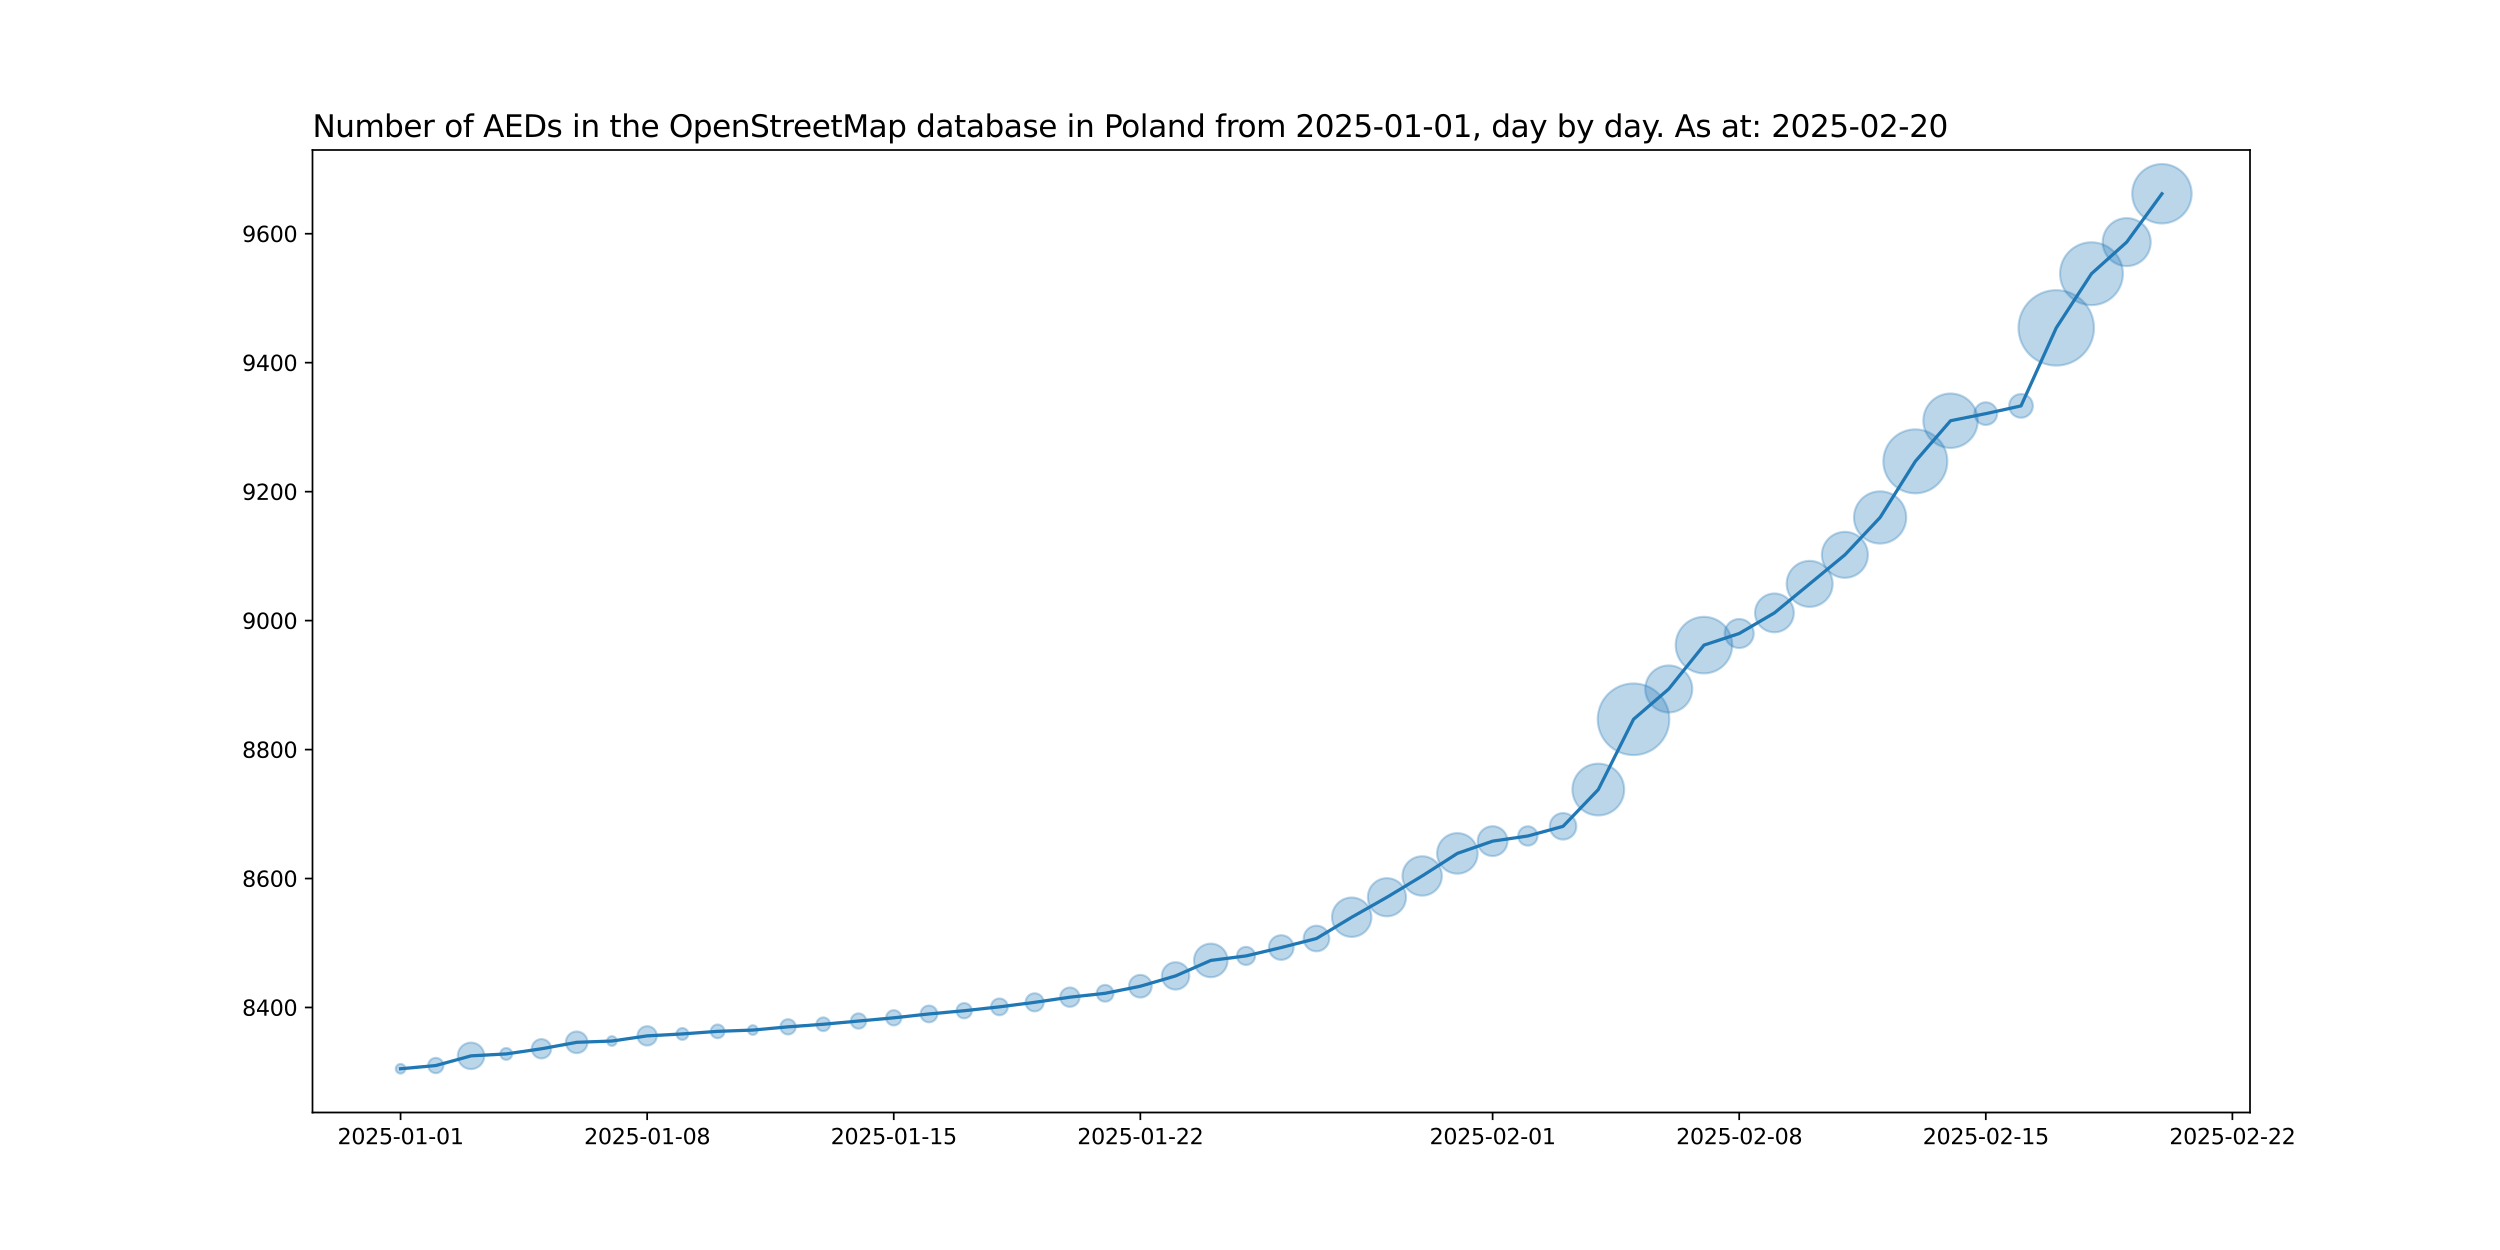 <?xml version="1.0" encoding="utf-8" standalone="no"?>
<!DOCTYPE svg PUBLIC "-//W3C//DTD SVG 1.1//EN"
  "http://www.w3.org/Graphics/SVG/1.1/DTD/svg11.dtd">
<svg xmlns:xlink="http://www.w3.org/1999/xlink" width="1152pt" height="576pt" viewBox="0 0 1152 576" xmlns="http://www.w3.org/2000/svg" version="1.1">
 <defs>
  <style type="text/css">*{stroke-linejoin: round; stroke-linecap: butt}</style>
 </defs>
 <g id="figure_1">
  <g id="patch_1">
   <path d="M 0 576 
L 1152 576 
L 1152 0 
L 0 0 
z
" style="fill: #ffffff"/>
  </g>
  <g id="axes_1">
   <g id="patch_2">
    <path d="M 144 512.64 
L 1036.8 512.64 
L 1036.8 69.12 
L 144 69.12 
z
" style="fill: #ffffff"/>
   </g>
   <g id="PathCollection_1">
    <path d="M 184.582 494.716 
C 185.175 494.716 185.744 494.48 186.163 494.061 
C 186.582 493.642 186.818 493.073 186.818 492.48 
C 186.818 491.887 186.582 491.318 186.163 490.899 
C 185.744 490.48 185.175 490.244 184.582 490.244 
C 183.989 490.244 183.42 490.48 183.001 490.899 
C 182.581 491.318 182.346 491.887 182.346 492.48 
C 182.346 493.073 182.581 493.642 183.001 494.061 
C 183.42 494.48 183.989 494.716 184.582 494.716 
z
" clip-path="url(#pac8d346c42)" style="fill: #1f77b4; fill-opacity: 0.3; stroke: #1f77b4; stroke-opacity: 0.3"/>
    <path d="M 200.815 494.53 
C 201.752 494.53 202.652 494.157 203.315 493.494 
C 203.978 492.831 204.35 491.932 204.35 490.994 
C 204.35 490.057 203.978 489.157 203.315 488.494 
C 202.652 487.831 201.752 487.459 200.815 487.459 
C 199.877 487.459 198.978 487.831 198.315 488.494 
C 197.652 489.157 197.279 490.057 197.279 490.994 
C 197.279 491.932 197.652 492.831 198.315 493.494 
C 198.978 494.157 199.877 494.53 200.815 494.53 
z
" clip-path="url(#pac8d346c42)" style="fill: #1f77b4; fill-opacity: 0.3; stroke: #1f77b4; stroke-opacity: 0.3"/>
    <path d="M 217.047 492.661 
C 218.671 492.661 220.229 492.016 221.377 490.868 
C 222.526 489.719 223.171 488.162 223.171 486.537 
C 223.171 484.913 222.526 483.356 221.377 482.207 
C 220.229 481.059 218.671 480.414 217.047 480.414 
C 215.423 480.414 213.866 481.059 212.717 482.207 
C 211.569 483.356 210.924 484.913 210.924 486.537 
C 210.924 488.162 211.569 489.719 212.717 490.868 
C 213.866 492.016 215.423 492.661 217.047 492.661 
z
" clip-path="url(#pac8d346c42)" style="fill: #1f77b4; fill-opacity: 0.3; stroke: #1f77b4; stroke-opacity: 0.3"/>
    <path d="M 233.28 488.385 
C 234.006 488.385 234.703 488.096 235.216 487.583 
C 235.73 487.069 236.019 486.372 236.019 485.646 
C 236.019 484.92 235.73 484.223 235.216 483.71 
C 234.703 483.196 234.006 482.907 233.28 482.907 
C 232.554 482.907 231.857 483.196 231.344 483.71 
C 230.83 484.223 230.541 484.92 230.541 485.646 
C 230.541 486.372 230.83 487.069 231.344 487.583 
C 231.857 488.096 232.554 488.385 233.28 488.385 
z
" clip-path="url(#pac8d346c42)" style="fill: #1f77b4; fill-opacity: 0.3; stroke: #1f77b4; stroke-opacity: 0.3"/>
    <path d="M 249.513 487.741 
C 250.699 487.741 251.836 487.27 252.675 486.431 
C 253.514 485.593 253.985 484.455 253.985 483.269 
C 253.985 482.083 253.514 480.945 252.675 480.107 
C 251.836 479.268 250.699 478.797 249.513 478.797 
C 248.327 478.797 247.189 479.268 246.35 480.107 
C 245.512 480.945 245.041 482.083 245.041 483.269 
C 245.041 484.455 245.512 485.593 246.35 486.431 
C 247.189 487.27 248.327 487.741 249.513 487.741 
z
" clip-path="url(#pac8d346c42)" style="fill: #1f77b4; fill-opacity: 0.3; stroke: #1f77b4; stroke-opacity: 0.3"/>
    <path d="M 265.745 485.298 
C 267.071 485.298 268.343 484.771 269.281 483.833 
C 270.219 482.896 270.745 481.624 270.745 480.298 
C 270.745 478.972 270.219 477.7 269.281 476.762 
C 268.343 475.825 267.071 475.298 265.745 475.298 
C 264.419 475.298 263.148 475.825 262.21 476.762 
C 261.272 477.7 260.745 478.972 260.745 480.298 
C 260.745 481.624 261.272 482.896 262.21 483.833 
C 263.148 484.771 264.419 485.298 265.745 485.298 
z
" clip-path="url(#pac8d346c42)" style="fill: #1f77b4; fill-opacity: 0.3; stroke: #1f77b4; stroke-opacity: 0.3"/>
    <path d="M 281.978 481.94 
C 282.571 481.94 283.14 481.704 283.559 481.285 
C 283.979 480.865 284.214 480.297 284.214 479.704 
C 284.214 479.111 283.979 478.542 283.559 478.122 
C 283.14 477.703 282.571 477.468 281.978 477.468 
C 281.385 477.468 280.816 477.703 280.397 478.122 
C 279.978 478.542 279.742 479.111 279.742 479.704 
C 279.742 480.297 279.978 480.865 280.397 481.285 
C 280.816 481.704 281.385 481.94 281.978 481.94 
z
" clip-path="url(#pac8d346c42)" style="fill: #1f77b4; fill-opacity: 0.3; stroke: #1f77b4; stroke-opacity: 0.3"/>
    <path d="M 298.211 481.799 
C 299.397 481.799 300.535 481.327 301.373 480.489 
C 302.212 479.65 302.683 478.513 302.683 477.327 
C 302.683 476.141 302.212 475.003 301.373 474.164 
C 300.535 473.326 299.397 472.854 298.211 472.854 
C 297.025 472.854 295.887 473.326 295.049 474.164 
C 294.21 475.003 293.739 476.141 293.739 477.327 
C 293.739 478.513 294.21 479.65 295.049 480.489 
C 295.887 481.327 297.025 481.799 298.211 481.799 
z
" clip-path="url(#pac8d346c42)" style="fill: #1f77b4; fill-opacity: 0.3; stroke: #1f77b4; stroke-opacity: 0.3"/>
    <path d="M 314.444 479.174 
C 315.17 479.174 315.867 478.885 316.38 478.372 
C 316.894 477.858 317.182 477.161 317.182 476.435 
C 317.182 475.709 316.894 475.012 316.38 474.499 
C 315.867 473.985 315.17 473.697 314.444 473.697 
C 313.717 473.697 313.021 473.985 312.507 474.499 
C 311.994 475.012 311.705 475.709 311.705 476.435 
C 311.705 477.161 311.994 477.858 312.507 478.372 
C 313.021 478.885 313.717 479.174 314.444 479.174 
z
" clip-path="url(#pac8d346c42)" style="fill: #1f77b4; fill-opacity: 0.3; stroke: #1f77b4; stroke-opacity: 0.3"/>
    <path d="M 330.676 478.409 
C 331.515 478.409 332.319 478.076 332.912 477.483 
C 333.505 476.89 333.839 476.085 333.839 475.247 
C 333.839 474.408 333.505 473.604 332.912 473.011 
C 332.319 472.418 331.515 472.084 330.676 472.084 
C 329.838 472.084 329.033 472.418 328.44 473.011 
C 327.847 473.604 327.514 474.408 327.514 475.247 
C 327.514 476.085 327.847 476.89 328.44 477.483 
C 329.033 478.076 329.838 478.409 330.676 478.409 
z
" clip-path="url(#pac8d346c42)" style="fill: #1f77b4; fill-opacity: 0.3; stroke: #1f77b4; stroke-opacity: 0.3"/>
    <path d="M 346.909 476.889 
C 347.502 476.889 348.071 476.653 348.49 476.234 
C 348.91 475.814 349.145 475.245 349.145 474.652 
C 349.145 474.059 348.91 473.491 348.49 473.071 
C 348.071 472.652 347.502 472.416 346.909 472.416 
C 346.316 472.416 345.747 472.652 345.328 473.071 
C 344.909 473.491 344.673 474.059 344.673 474.652 
C 344.673 475.245 344.909 475.814 345.328 476.234 
C 345.747 476.653 346.316 476.889 346.909 476.889 
z
" clip-path="url(#pac8d346c42)" style="fill: #1f77b4; fill-opacity: 0.3; stroke: #1f77b4; stroke-opacity: 0.3"/>
    <path d="M 363.142 476.702 
C 364.079 476.702 364.979 476.33 365.642 475.667 
C 366.305 475.004 366.677 474.104 366.677 473.167 
C 366.677 472.229 366.305 471.33 365.642 470.667 
C 364.979 470.004 364.079 469.631 363.142 469.631 
C 362.204 469.631 361.305 470.004 360.642 470.667 
C 359.979 471.33 359.606 472.229 359.606 473.167 
C 359.606 474.104 359.979 475.004 360.642 475.667 
C 361.305 476.33 362.204 476.702 363.142 476.702 
z
" clip-path="url(#pac8d346c42)" style="fill: #1f77b4; fill-opacity: 0.3; stroke: #1f77b4; stroke-opacity: 0.3"/>
    <path d="M 379.375 475.141 
C 380.213 475.141 381.018 474.807 381.611 474.214 
C 382.204 473.621 382.537 472.817 382.537 471.978 
C 382.537 471.14 382.204 470.335 381.611 469.742 
C 381.018 469.149 380.213 468.816 379.375 468.816 
C 378.536 468.816 377.731 469.149 377.138 469.742 
C 376.545 470.335 376.212 471.14 376.212 471.978 
C 376.212 472.817 376.545 473.621 377.138 474.214 
C 377.731 474.807 378.536 475.141 379.375 475.141 
z
" clip-path="url(#pac8d346c42)" style="fill: #1f77b4; fill-opacity: 0.3; stroke: #1f77b4; stroke-opacity: 0.3"/>
    <path d="M 395.607 474.028 
C 396.545 474.028 397.444 473.656 398.107 472.993 
C 398.77 472.33 399.143 471.43 399.143 470.493 
C 399.143 469.555 398.77 468.656 398.107 467.993 
C 397.444 467.33 396.545 466.957 395.607 466.957 
C 394.67 466.957 393.77 467.33 393.107 467.993 
C 392.444 468.656 392.072 469.555 392.072 470.493 
C 392.072 471.43 392.444 472.33 393.107 472.993 
C 393.77 473.656 394.67 474.028 395.607 474.028 
z
" clip-path="url(#pac8d346c42)" style="fill: #1f77b4; fill-opacity: 0.3; stroke: #1f77b4; stroke-opacity: 0.3"/>
    <path d="M 411.84 472.543 
C 412.778 472.543 413.677 472.17 414.34 471.507 
C 415.003 470.844 415.376 469.945 415.376 469.007 
C 415.376 468.069 415.003 467.17 414.34 466.507 
C 413.677 465.844 412.778 465.472 411.84 465.472 
C 410.902 465.472 410.003 465.844 409.34 466.507 
C 408.677 467.17 408.304 468.069 408.304 469.007 
C 408.304 469.945 408.677 470.844 409.34 471.507 
C 410.003 472.17 410.902 472.543 411.84 472.543 
z
" clip-path="url(#pac8d346c42)" style="fill: #1f77b4; fill-opacity: 0.3; stroke: #1f77b4; stroke-opacity: 0.3"/>
    <path d="M 428.073 471.097 
C 429.1 471.097 430.085 470.689 430.811 469.963 
C 431.538 469.237 431.946 468.251 431.946 467.224 
C 431.946 466.197 431.538 465.212 430.811 464.486 
C 430.085 463.759 429.1 463.351 428.073 463.351 
C 427.046 463.351 426.06 463.759 425.334 464.486 
C 424.608 465.212 424.2 466.197 424.2 467.224 
C 424.2 468.251 424.608 469.237 425.334 469.963 
C 426.06 470.689 427.046 471.097 428.073 471.097 
z
" clip-path="url(#pac8d346c42)" style="fill: #1f77b4; fill-opacity: 0.3; stroke: #1f77b4; stroke-opacity: 0.3"/>
    <path d="M 444.305 469.274 
C 445.243 469.274 446.142 468.902 446.805 468.239 
C 447.468 467.576 447.841 466.676 447.841 465.739 
C 447.841 464.801 447.468 463.902 446.805 463.239 
C 446.142 462.576 445.243 462.203 444.305 462.203 
C 443.368 462.203 442.468 462.576 441.805 463.239 
C 441.142 463.902 440.77 464.801 440.77 465.739 
C 440.77 466.676 441.142 467.576 441.805 468.239 
C 442.468 468.902 443.368 469.274 444.305 469.274 
z
" clip-path="url(#pac8d346c42)" style="fill: #1f77b4; fill-opacity: 0.3; stroke: #1f77b4; stroke-opacity: 0.3"/>
    <path d="M 460.538 467.829 
C 461.565 467.829 462.551 467.421 463.277 466.695 
C 464.003 465.968 464.411 464.983 464.411 463.956 
C 464.411 462.929 464.003 461.944 463.277 461.217 
C 462.551 460.491 461.565 460.083 460.538 460.083 
C 459.511 460.083 458.526 460.491 457.8 461.217 
C 457.073 461.944 456.665 462.929 456.665 463.956 
C 456.665 464.983 457.073 465.968 457.8 466.695 
C 458.526 467.421 459.511 467.829 460.538 467.829 
z
" clip-path="url(#pac8d346c42)" style="fill: #1f77b4; fill-opacity: 0.3; stroke: #1f77b4; stroke-opacity: 0.3"/>
    <path d="M 476.771 466.059 
C 477.88 466.059 478.944 465.619 479.729 464.834 
C 480.513 464.05 480.954 462.985 480.954 461.876 
C 480.954 460.767 480.513 459.702 479.729 458.918 
C 478.944 458.133 477.88 457.693 476.771 457.693 
C 475.661 457.693 474.597 458.133 473.813 458.918 
C 473.028 459.702 472.588 460.767 472.588 461.876 
C 472.588 462.985 473.028 464.05 473.813 464.834 
C 474.597 465.619 475.661 466.059 476.771 466.059 
z
" clip-path="url(#pac8d346c42)" style="fill: #1f77b4; fill-opacity: 0.3; stroke: #1f77b4; stroke-opacity: 0.3"/>
    <path d="M 493.004 463.971 
C 494.19 463.971 495.327 463.5 496.166 462.661 
C 497.005 461.823 497.476 460.685 497.476 459.499 
C 497.476 458.313 497.005 457.175 496.166 456.337 
C 495.327 455.498 494.19 455.027 493.004 455.027 
C 491.818 455.027 490.68 455.498 489.841 456.337 
C 489.003 457.175 488.531 458.313 488.531 459.499 
C 488.531 460.685 489.003 461.823 489.841 462.661 
C 490.68 463.5 491.818 463.971 493.004 463.971 
z
" clip-path="url(#pac8d346c42)" style="fill: #1f77b4; fill-opacity: 0.3; stroke: #1f77b4; stroke-opacity: 0.3"/>
    <path d="M 509.236 461.589 
C 510.263 461.589 511.249 461.181 511.975 460.455 
C 512.701 459.729 513.109 458.743 513.109 457.716 
C 513.109 456.689 512.701 455.704 511.975 454.978 
C 511.249 454.251 510.263 453.843 509.236 453.843 
C 508.209 453.843 507.224 454.251 506.498 454.978 
C 505.771 455.704 505.363 456.689 505.363 457.716 
C 505.363 458.743 505.771 459.729 506.498 460.455 
C 507.224 461.181 508.209 461.589 509.236 461.589 
z
" clip-path="url(#pac8d346c42)" style="fill: #1f77b4; fill-opacity: 0.3; stroke: #1f77b4; stroke-opacity: 0.3"/>
    <path d="M 525.469 459.692 
C 526.86 459.692 528.194 459.139 529.177 458.156 
C 530.161 457.173 530.713 455.839 530.713 454.448 
C 530.713 453.057 530.161 451.723 529.177 450.74 
C 528.194 449.756 526.86 449.204 525.469 449.204 
C 524.078 449.204 522.744 449.756 521.761 450.74 
C 520.778 451.723 520.225 453.057 520.225 454.448 
C 520.225 455.839 520.778 457.173 521.761 458.156 
C 522.744 459.139 524.078 459.692 525.469 459.692 
z
" clip-path="url(#pac8d346c42)" style="fill: #1f77b4; fill-opacity: 0.3; stroke: #1f77b4; stroke-opacity: 0.3"/>
    <path d="M 541.702 456.018 
C 543.379 456.018 544.988 455.352 546.174 454.166 
C 547.36 452.98 548.026 451.371 548.026 449.694 
C 548.026 448.017 547.36 446.408 546.174 445.222 
C 544.988 444.036 543.379 443.369 541.702 443.369 
C 540.025 443.369 538.416 444.036 537.23 445.222 
C 536.044 446.408 535.377 448.017 535.377 449.694 
C 535.377 451.371 536.044 452.98 537.23 454.166 
C 538.416 455.352 540.025 456.018 541.702 456.018 
z
" clip-path="url(#pac8d346c42)" style="fill: #1f77b4; fill-opacity: 0.3; stroke: #1f77b4; stroke-opacity: 0.3"/>
    <path d="M 557.935 450.309 
C 559.989 450.309 561.959 449.493 563.412 448.04 
C 564.864 446.587 565.681 444.617 565.681 442.563 
C 565.681 440.509 564.864 438.538 563.412 437.086 
C 561.959 435.633 559.989 434.817 557.935 434.817 
C 555.88 434.817 553.91 435.633 552.457 437.086 
C 551.005 438.538 550.189 440.509 550.189 442.563 
C 550.189 444.617 551.005 446.587 552.457 448.04 
C 553.91 449.493 555.88 450.309 557.935 450.309 
z
" clip-path="url(#pac8d346c42)" style="fill: #1f77b4; fill-opacity: 0.3; stroke: #1f77b4; stroke-opacity: 0.3"/>
    <path d="M 574.167 444.666 
C 575.277 444.666 576.341 444.225 577.125 443.441 
C 577.91 442.657 578.351 441.592 578.351 440.483 
C 578.351 439.374 577.91 438.309 577.125 437.525 
C 576.341 436.74 575.277 436.3 574.167 436.3 
C 573.058 436.3 571.994 436.74 571.209 437.525 
C 570.425 438.309 569.984 439.374 569.984 440.483 
C 569.984 441.592 570.425 442.657 571.209 443.441 
C 571.994 444.225 573.058 444.666 574.167 444.666 
z
" clip-path="url(#pac8d346c42)" style="fill: #1f77b4; fill-opacity: 0.3; stroke: #1f77b4; stroke-opacity: 0.3"/>
    <path d="M 590.4 442.321 
C 591.912 442.321 593.362 441.721 594.431 440.651 
C 595.5 439.582 596.101 438.132 596.101 436.62 
C 596.101 435.108 595.5 433.658 594.431 432.589 
C 593.362 431.52 591.912 430.919 590.4 430.919 
C 588.888 430.919 587.438 431.52 586.369 432.589 
C 585.3 433.658 584.699 435.108 584.699 436.62 
C 584.699 438.132 585.3 439.582 586.369 440.651 
C 587.438 441.721 588.888 442.321 590.4 442.321 
z
" clip-path="url(#pac8d346c42)" style="fill: #1f77b4; fill-opacity: 0.3; stroke: #1f77b4; stroke-opacity: 0.3"/>
    <path d="M 606.633 438.377 
C 608.202 438.377 609.707 437.753 610.816 436.644 
C 611.925 435.534 612.549 434.03 612.549 432.461 
C 612.549 430.892 611.925 429.387 610.816 428.277 
C 609.707 427.168 608.202 426.544 606.633 426.544 
C 605.064 426.544 603.559 427.168 602.449 428.277 
C 601.34 429.387 600.717 430.892 600.717 432.461 
C 600.717 434.03 601.34 435.534 602.449 436.644 
C 603.559 437.753 605.064 438.377 606.633 438.377 
z
" clip-path="url(#pac8d346c42)" style="fill: #1f77b4; fill-opacity: 0.3; stroke: #1f77b4; stroke-opacity: 0.3"/>
    <path d="M 622.865 431.738 
C 625.274 431.738 627.585 430.781 629.288 429.078 
C 630.991 427.375 631.948 425.064 631.948 422.655 
C 631.948 420.247 630.991 417.936 629.288 416.233 
C 627.585 414.529 625.274 413.572 622.865 413.572 
C 620.457 413.572 618.146 414.529 616.443 416.233 
C 614.74 417.936 613.783 420.247 613.783 422.655 
C 613.783 425.064 614.74 427.375 616.443 429.078 
C 618.146 430.781 620.457 431.738 622.865 431.738 
z
" clip-path="url(#pac8d346c42)" style="fill: #1f77b4; fill-opacity: 0.3; stroke: #1f77b4; stroke-opacity: 0.3"/>
    <path d="M 639.098 422.248 
C 641.433 422.248 643.672 421.32 645.323 419.669 
C 646.974 418.019 647.902 415.779 647.902 413.444 
C 647.902 411.11 646.974 408.87 645.323 407.22 
C 643.672 405.569 641.433 404.641 639.098 404.641 
C 636.763 404.641 634.524 405.569 632.873 407.22 
C 631.222 408.87 630.295 411.11 630.295 413.444 
C 630.295 415.779 631.222 418.019 632.873 419.669 
C 634.524 421.32 636.763 422.248 639.098 422.248 
z
" clip-path="url(#pac8d346c42)" style="fill: #1f77b4; fill-opacity: 0.3; stroke: #1f77b4; stroke-opacity: 0.3"/>
    <path d="M 655.331 412.722 
C 657.74 412.722 660.05 411.765 661.754 410.062 
C 663.457 408.359 664.414 406.048 664.414 403.639 
C 664.414 401.23 663.457 398.92 661.754 397.217 
C 660.05 395.513 657.74 394.556 655.331 394.556 
C 652.922 394.556 650.612 395.513 648.908 397.217 
C 647.205 398.92 646.248 401.23 646.248 403.639 
C 646.248 406.048 647.205 408.359 648.908 410.062 
C 650.612 411.765 652.922 412.722 655.331 412.722 
z
" clip-path="url(#pac8d346c42)" style="fill: #1f77b4; fill-opacity: 0.3; stroke: #1f77b4; stroke-opacity: 0.3"/>
    <path d="M 671.564 402.594 
C 674.044 402.594 676.424 401.608 678.178 399.854 
C 679.932 398.1 680.918 395.721 680.918 393.24 
C 680.918 390.759 679.932 388.38 678.178 386.626 
C 676.424 384.871 674.044 383.886 671.564 383.886 
C 669.083 383.886 666.703 384.871 664.949 386.626 
C 663.195 388.38 662.209 390.759 662.209 393.24 
C 662.209 395.721 663.195 398.1 664.949 399.854 
C 666.703 401.608 669.083 402.594 671.564 402.594 
z
" clip-path="url(#pac8d346c42)" style="fill: #1f77b4; fill-opacity: 0.3; stroke: #1f77b4; stroke-opacity: 0.3"/>
    <path d="M 687.796 394.487 
C 689.624 394.487 691.377 393.76 692.67 392.468 
C 693.962 391.175 694.688 389.422 694.688 387.595 
C 694.688 385.767 693.962 384.014 692.67 382.721 
C 691.377 381.429 689.624 380.702 687.796 380.702 
C 685.969 380.702 684.215 381.429 682.923 382.721 
C 681.631 384.014 680.904 385.767 680.904 387.595 
C 680.904 389.422 681.631 391.175 682.923 392.468 
C 684.215 393.76 685.969 394.487 687.796 394.487 
z
" clip-path="url(#pac8d346c42)" style="fill: #1f77b4; fill-opacity: 0.3; stroke: #1f77b4; stroke-opacity: 0.3"/>
    <path d="M 704.029 389.69 
C 705.215 389.69 706.353 389.218 707.191 388.38 
C 708.03 387.541 708.501 386.404 708.501 385.218 
C 708.501 384.031 708.03 382.894 707.191 382.055 
C 706.353 381.217 705.215 380.745 704.029 380.745 
C 702.843 380.745 701.705 381.217 700.867 382.055 
C 700.028 382.894 699.557 384.031 699.557 385.218 
C 699.557 386.404 700.028 387.541 700.867 388.38 
C 701.705 389.218 702.843 389.69 704.029 389.69 
z
" clip-path="url(#pac8d346c42)" style="fill: #1f77b4; fill-opacity: 0.3; stroke: #1f77b4; stroke-opacity: 0.3"/>
    <path d="M 720.262 386.884 
C 721.886 386.884 723.444 386.239 724.592 385.091 
C 725.74 383.942 726.386 382.385 726.386 380.761 
C 726.386 379.137 725.74 377.579 724.592 376.43 
C 723.444 375.282 721.886 374.637 720.262 374.637 
C 718.638 374.637 717.08 375.282 715.932 376.43 
C 714.783 377.579 714.138 379.137 714.138 380.761 
C 714.138 382.385 714.783 383.942 715.932 385.091 
C 717.08 386.239 718.638 386.884 720.262 386.884 
z
" clip-path="url(#pac8d346c42)" style="fill: #1f77b4; fill-opacity: 0.3; stroke: #1f77b4; stroke-opacity: 0.3"/>
    <path d="M 736.495 375.762 
C 739.66 375.762 742.697 374.504 744.936 372.265 
C 747.174 370.027 748.432 366.99 748.432 363.824 
C 748.432 360.659 747.174 357.622 744.936 355.383 
C 742.697 353.145 739.66 351.887 736.495 351.887 
C 733.329 351.887 730.292 353.145 728.054 355.383 
C 725.815 357.622 724.557 360.659 724.557 363.824 
C 724.557 366.99 725.815 370.027 728.054 372.265 
C 730.292 374.504 733.329 375.762 736.495 375.762 
z
" clip-path="url(#pac8d346c42)" style="fill: #1f77b4; fill-opacity: 0.3; stroke: #1f77b4; stroke-opacity: 0.3"/>
    <path d="M 752.727 347.945 
C 757.105 347.945 761.304 346.206 764.4 343.11 
C 767.496 340.015 769.235 335.816 769.235 331.438 
C 769.235 327.06 767.496 322.861 764.4 319.765 
C 761.304 316.669 757.105 314.93 752.727 314.93 
C 748.349 314.93 744.15 316.669 741.055 319.765 
C 737.959 322.861 736.22 327.06 736.22 331.438 
C 736.22 335.816 737.959 340.015 741.055 343.11 
C 744.15 346.206 748.349 347.945 752.727 347.945 
z
" clip-path="url(#pac8d346c42)" style="fill: #1f77b4; fill-opacity: 0.3; stroke: #1f77b4; stroke-opacity: 0.3"/>
    <path d="M 768.96 328.313 
C 771.835 328.313 774.592 327.17 776.625 325.138 
C 778.658 323.105 779.8 320.348 779.8 317.473 
C 779.8 314.598 778.658 311.841 776.625 309.808 
C 774.592 307.775 771.835 306.633 768.96 306.633 
C 766.085 306.633 763.328 307.775 761.295 309.808 
C 759.262 311.841 758.12 314.598 758.12 317.473 
C 758.12 320.348 759.262 323.105 761.295 325.138 
C 763.328 327.17 766.085 328.313 768.96 328.313 
z
" clip-path="url(#pac8d346c42)" style="fill: #1f77b4; fill-opacity: 0.3; stroke: #1f77b4; stroke-opacity: 0.3"/>
    <path d="M 785.193 310.307 
C 788.651 310.307 791.967 308.933 794.412 306.488 
C 796.857 304.043 798.231 300.726 798.231 297.268 
C 798.231 293.81 796.857 290.494 794.412 288.049 
C 791.967 285.604 788.651 284.23 785.193 284.23 
C 781.735 284.23 778.418 285.604 775.973 288.049 
C 773.528 290.494 772.154 293.81 772.154 297.268 
C 772.154 300.726 773.528 304.043 775.973 306.488 
C 778.418 308.933 781.735 310.307 785.193 310.307 
z
" clip-path="url(#pac8d346c42)" style="fill: #1f77b4; fill-opacity: 0.3; stroke: #1f77b4; stroke-opacity: 0.3"/>
    <path d="M 801.425 298.628 
C 803.204 298.628 804.911 297.921 806.169 296.663 
C 807.427 295.405 808.134 293.699 808.134 291.92 
C 808.134 290.141 807.427 288.434 806.169 287.177 
C 804.911 285.919 803.204 285.212 801.425 285.212 
C 799.646 285.212 797.94 285.919 796.682 287.177 
C 795.424 288.434 794.717 290.141 794.717 291.92 
C 794.717 293.699 795.424 295.405 796.682 296.663 
C 797.94 297.921 799.646 298.628 801.425 298.628 
z
" clip-path="url(#pac8d346c42)" style="fill: #1f77b4; fill-opacity: 0.3; stroke: #1f77b4; stroke-opacity: 0.3"/>
    <path d="M 817.658 291.356 
C 820.03 291.356 822.305 290.414 823.983 288.736 
C 825.66 287.059 826.602 284.784 826.602 282.412 
C 826.602 280.04 825.66 277.765 823.983 276.087 
C 822.305 274.41 820.03 273.468 817.658 273.468 
C 815.286 273.468 813.011 274.41 811.334 276.087 
C 809.656 277.765 808.714 280.04 808.714 282.412 
C 808.714 284.784 809.656 287.059 811.334 288.736 
C 813.011 290.414 815.286 291.356 817.658 291.356 
z
" clip-path="url(#pac8d346c42)" style="fill: #1f77b4; fill-opacity: 0.3; stroke: #1f77b4; stroke-opacity: 0.3"/>
    <path d="M 833.891 279.648 
C 836.704 279.648 839.402 278.53 841.391 276.541 
C 843.38 274.552 844.498 271.854 844.498 269.041 
C 844.498 266.228 843.38 263.53 841.391 261.541 
C 839.402 259.552 836.704 258.435 833.891 258.435 
C 831.078 258.435 828.38 259.552 826.391 261.541 
C 824.402 263.53 823.284 266.228 823.284 269.041 
C 823.284 271.854 824.402 274.552 826.391 276.541 
C 828.38 278.53 831.078 279.648 833.891 279.648 
z
" clip-path="url(#pac8d346c42)" style="fill: #1f77b4; fill-opacity: 0.3; stroke: #1f77b4; stroke-opacity: 0.3"/>
    <path d="M 850.124 266.277 
C 852.937 266.277 855.635 265.16 857.624 263.171 
C 859.613 261.182 860.73 258.483 860.73 255.671 
C 860.73 252.858 859.613 250.16 857.624 248.171 
C 855.635 246.182 852.937 245.064 850.124 245.064 
C 847.311 245.064 844.613 246.182 842.624 248.171 
C 840.635 250.16 839.517 252.858 839.517 255.671 
C 839.517 258.483 840.635 261.182 842.624 263.171 
C 844.613 265.16 847.311 266.277 850.124 266.277 
z
" clip-path="url(#pac8d346c42)" style="fill: #1f77b4; fill-opacity: 0.3; stroke: #1f77b4; stroke-opacity: 0.3"/>
    <path d="M 866.356 250.479 
C 869.55 250.479 872.613 249.21 874.871 246.952 
C 877.129 244.694 878.398 241.631 878.398 238.437 
C 878.398 235.244 877.129 232.181 874.871 229.923 
C 872.613 227.664 869.55 226.396 866.356 226.396 
C 863.163 226.396 860.1 227.664 857.842 229.923 
C 855.584 232.181 854.315 235.244 854.315 238.437 
C 854.315 241.631 855.584 244.694 857.842 246.952 
C 860.1 249.21 863.163 250.479 866.356 250.479 
z
" clip-path="url(#pac8d346c42)" style="fill: #1f77b4; fill-opacity: 0.3; stroke: #1f77b4; stroke-opacity: 0.3"/>
    <path d="M 882.589 227.335 
C 886.5 227.335 890.252 225.781 893.017 223.016 
C 895.783 220.25 897.337 216.498 897.337 212.587 
C 897.337 208.676 895.783 204.925 893.017 202.159 
C 890.252 199.393 886.5 197.839 882.589 197.839 
C 878.678 197.839 874.926 199.393 872.161 202.159 
C 869.395 204.925 867.841 208.676 867.841 212.587 
C 867.841 216.498 869.395 220.25 872.161 223.016 
C 874.926 225.781 878.678 227.335 882.589 227.335 
z
" clip-path="url(#pac8d346c42)" style="fill: #1f77b4; fill-opacity: 0.3; stroke: #1f77b4; stroke-opacity: 0.3"/>
    <path d="M 898.822 206.418 
C 902.15 206.418 905.342 205.096 907.696 202.742 
C 910.049 200.389 911.372 197.197 911.372 193.868 
C 911.372 190.54 910.049 187.348 907.696 184.994 
C 905.342 182.641 902.15 181.318 898.822 181.318 
C 895.494 181.318 892.301 182.641 889.948 184.994 
C 887.594 187.348 886.272 190.54 886.272 193.868 
C 886.272 197.197 887.594 200.389 889.948 202.742 
C 892.301 205.096 895.494 206.418 898.822 206.418 
z
" clip-path="url(#pac8d346c42)" style="fill: #1f77b4; fill-opacity: 0.3; stroke: #1f77b4; stroke-opacity: 0.3"/>
    <path d="M 915.055 195.844 
C 916.445 195.844 917.779 195.291 918.763 194.308 
C 919.746 193.325 920.299 191.991 920.299 190.6 
C 920.299 189.209 919.746 187.875 918.763 186.892 
C 917.779 185.908 916.445 185.356 915.055 185.356 
C 913.664 185.356 912.33 185.908 911.346 186.892 
C 910.363 187.875 909.811 189.209 909.811 190.6 
C 909.811 191.991 910.363 193.325 911.346 194.308 
C 912.33 195.291 913.664 195.844 915.055 195.844 
z
" clip-path="url(#pac8d346c42)" style="fill: #1f77b4; fill-opacity: 0.3; stroke: #1f77b4; stroke-opacity: 0.3"/>
    <path d="M 931.287 192.512 
C 932.74 192.512 934.133 191.935 935.16 190.907 
C 936.187 189.88 936.764 188.487 936.764 187.034 
C 936.764 185.582 936.187 184.189 935.16 183.161 
C 934.133 182.134 932.74 181.557 931.287 181.557 
C 929.835 181.557 928.441 182.134 927.414 183.161 
C 926.387 184.189 925.81 185.582 925.81 187.034 
C 925.81 188.487 926.387 189.88 927.414 190.907 
C 928.441 191.935 929.835 192.512 931.287 192.512 
z
" clip-path="url(#pac8d346c42)" style="fill: #1f77b4; fill-opacity: 0.3; stroke: #1f77b4; stroke-opacity: 0.3"/>
    <path d="M 947.52 168.475 
C 952.133 168.475 956.557 166.642 959.818 163.381 
C 963.08 160.119 964.913 155.695 964.913 151.082 
C 964.913 146.47 963.08 142.045 959.818 138.784 
C 956.557 135.522 952.133 133.69 947.52 133.69 
C 942.907 133.69 938.483 135.522 935.222 138.784 
C 931.96 142.045 930.127 146.47 930.127 151.082 
C 930.127 155.695 931.96 160.119 935.222 163.381 
C 938.483 166.642 942.907 168.475 947.52 168.475 
z
" clip-path="url(#pac8d346c42)" style="fill: #1f77b4; fill-opacity: 0.3; stroke: #1f77b4; stroke-opacity: 0.3"/>
    <path d="M 963.753 140.615 
C 967.596 140.615 971.282 139.088 974 136.371 
C 976.717 133.653 978.244 129.967 978.244 126.124 
C 978.244 122.28 976.717 118.594 974 115.877 
C 971.282 113.159 967.596 111.632 963.753 111.632 
C 959.91 111.632 956.223 113.159 953.506 115.877 
C 950.788 118.594 949.261 122.28 949.261 126.124 
C 949.261 129.967 950.788 133.653 953.506 136.371 
C 956.223 139.088 959.91 140.615 963.753 140.615 
z
" clip-path="url(#pac8d346c42)" style="fill: #1f77b4; fill-opacity: 0.3; stroke: #1f77b4; stroke-opacity: 0.3"/>
    <path d="M 979.985 122.632 
C 982.921 122.632 985.736 121.466 987.812 119.391 
C 989.887 117.315 991.053 114.5 991.053 111.564 
C 991.053 108.629 989.887 105.814 987.812 103.738 
C 985.736 101.663 982.921 100.496 979.985 100.496 
C 977.05 100.496 974.235 101.663 972.159 103.738 
C 970.084 105.814 968.917 108.629 968.917 111.564 
C 968.917 114.5 970.084 117.315 972.159 119.391 
C 974.235 121.466 977.05 122.632 979.985 122.632 
z
" clip-path="url(#pac8d346c42)" style="fill: #1f77b4; fill-opacity: 0.3; stroke: #1f77b4; stroke-opacity: 0.3"/>
    <path d="M 996.218 102.973 
C 999.85 102.973 1003.333 101.53 1005.901 98.962 
C 1008.468 96.395 1009.911 92.911 1009.911 89.28 
C 1009.911 85.649 1008.468 82.165 1005.901 79.598 
C 1003.333 77.03 999.85 75.587 996.218 75.587 
C 992.587 75.587 989.104 77.03 986.536 79.598 
C 983.968 82.165 982.525 85.649 982.525 89.28 
C 982.525 92.911 983.968 96.395 986.536 98.962 
C 989.104 101.53 992.587 102.973 996.218 102.973 
z
" clip-path="url(#pac8d346c42)" style="fill: #1f77b4; fill-opacity: 0.3; stroke: #1f77b4; stroke-opacity: 0.3"/>
   </g>
   <g id="matplotlib.axis_1">
    <g id="xtick_1">
     <g id="line2d_1">
      <defs>
       <path id="m67fcb5f35b" d="M 0 0 
L 0 3.5 
" style="stroke: #000000; stroke-width: 0.8"/>
      </defs>
      <g>
       <use xlink:href="#m67fcb5f35b" x="184.582" y="512.64" style="stroke: #000000; stroke-width: 0.8"/>
      </g>
     </g>
     <g id="text_1">
      <!-- 2025-01-01 -->
      <g transform="translate(155.524 527.238) scale(0.1 -0.1)">
       <defs>
        <path id="DejaVuSans-32" d="M 1228 531 
L 3431 531 
L 3431 0 
L 469 0 
L 469 531 
Q 828 903 1448 1529 
Q 2069 2156 2228 2338 
Q 2531 2678 2651 2914 
Q 2772 3150 2772 3378 
Q 2772 3750 2511 3984 
Q 2250 4219 1831 4219 
Q 1534 4219 1204 4116 
Q 875 4013 500 3803 
L 500 4441 
Q 881 4594 1212 4672 
Q 1544 4750 1819 4750 
Q 2544 4750 2975 4387 
Q 3406 4025 3406 3419 
Q 3406 3131 3298 2873 
Q 3191 2616 2906 2266 
Q 2828 2175 2409 1742 
Q 1991 1309 1228 531 
z
" transform="scale(0.016)"/>
        <path id="DejaVuSans-30" d="M 2034 4250 
Q 1547 4250 1301 3770 
Q 1056 3291 1056 2328 
Q 1056 1369 1301 889 
Q 1547 409 2034 409 
Q 2525 409 2770 889 
Q 3016 1369 3016 2328 
Q 3016 3291 2770 3770 
Q 2525 4250 2034 4250 
z
M 2034 4750 
Q 2819 4750 3233 4129 
Q 3647 3509 3647 2328 
Q 3647 1150 3233 529 
Q 2819 -91 2034 -91 
Q 1250 -91 836 529 
Q 422 1150 422 2328 
Q 422 3509 836 4129 
Q 1250 4750 2034 4750 
z
" transform="scale(0.016)"/>
        <path id="DejaVuSans-35" d="M 691 4666 
L 3169 4666 
L 3169 4134 
L 1269 4134 
L 1269 2991 
Q 1406 3038 1543 3061 
Q 1681 3084 1819 3084 
Q 2600 3084 3056 2656 
Q 3513 2228 3513 1497 
Q 3513 744 3044 326 
Q 2575 -91 1722 -91 
Q 1428 -91 1123 -41 
Q 819 9 494 109 
L 494 744 
Q 775 591 1075 516 
Q 1375 441 1709 441 
Q 2250 441 2565 725 
Q 2881 1009 2881 1497 
Q 2881 1984 2565 2268 
Q 2250 2553 1709 2553 
Q 1456 2553 1204 2497 
Q 953 2441 691 2322 
L 691 4666 
z
" transform="scale(0.016)"/>
        <path id="DejaVuSans-2d" d="M 313 2009 
L 1997 2009 
L 1997 1497 
L 313 1497 
L 313 2009 
z
" transform="scale(0.016)"/>
        <path id="DejaVuSans-31" d="M 794 531 
L 1825 531 
L 1825 4091 
L 703 3866 
L 703 4441 
L 1819 4666 
L 2450 4666 
L 2450 531 
L 3481 531 
L 3481 0 
L 794 0 
L 794 531 
z
" transform="scale(0.016)"/>
       </defs>
       <use xlink:href="#DejaVuSans-32"/>
       <use xlink:href="#DejaVuSans-30" x="63.623"/>
       <use xlink:href="#DejaVuSans-32" x="127.246"/>
       <use xlink:href="#DejaVuSans-35" x="190.869"/>
       <use xlink:href="#DejaVuSans-2d" x="254.492"/>
       <use xlink:href="#DejaVuSans-30" x="290.576"/>
       <use xlink:href="#DejaVuSans-31" x="354.199"/>
       <use xlink:href="#DejaVuSans-2d" x="417.822"/>
       <use xlink:href="#DejaVuSans-30" x="453.906"/>
       <use xlink:href="#DejaVuSans-31" x="517.529"/>
      </g>
     </g>
    </g>
    <g id="xtick_2">
     <g id="line2d_2">
      <g>
       <use xlink:href="#m67fcb5f35b" x="298.211" y="512.64" style="stroke: #000000; stroke-width: 0.8"/>
      </g>
     </g>
     <g id="text_2">
      <!-- 2025-01-08 -->
      <g transform="translate(269.153 527.238) scale(0.1 -0.1)">
       <defs>
        <path id="DejaVuSans-38" d="M 2034 2216 
Q 1584 2216 1326 1975 
Q 1069 1734 1069 1313 
Q 1069 891 1326 650 
Q 1584 409 2034 409 
Q 2484 409 2743 651 
Q 3003 894 3003 1313 
Q 3003 1734 2745 1975 
Q 2488 2216 2034 2216 
z
M 1403 2484 
Q 997 2584 770 2862 
Q 544 3141 544 3541 
Q 544 4100 942 4425 
Q 1341 4750 2034 4750 
Q 2731 4750 3128 4425 
Q 3525 4100 3525 3541 
Q 3525 3141 3298 2862 
Q 3072 2584 2669 2484 
Q 3125 2378 3379 2068 
Q 3634 1759 3634 1313 
Q 3634 634 3220 271 
Q 2806 -91 2034 -91 
Q 1263 -91 848 271 
Q 434 634 434 1313 
Q 434 1759 690 2068 
Q 947 2378 1403 2484 
z
M 1172 3481 
Q 1172 3119 1398 2916 
Q 1625 2713 2034 2713 
Q 2441 2713 2670 2916 
Q 2900 3119 2900 3481 
Q 2900 3844 2670 4047 
Q 2441 4250 2034 4250 
Q 1625 4250 1398 4047 
Q 1172 3844 1172 3481 
z
" transform="scale(0.016)"/>
       </defs>
       <use xlink:href="#DejaVuSans-32"/>
       <use xlink:href="#DejaVuSans-30" x="63.623"/>
       <use xlink:href="#DejaVuSans-32" x="127.246"/>
       <use xlink:href="#DejaVuSans-35" x="190.869"/>
       <use xlink:href="#DejaVuSans-2d" x="254.492"/>
       <use xlink:href="#DejaVuSans-30" x="290.576"/>
       <use xlink:href="#DejaVuSans-31" x="354.199"/>
       <use xlink:href="#DejaVuSans-2d" x="417.822"/>
       <use xlink:href="#DejaVuSans-30" x="453.906"/>
       <use xlink:href="#DejaVuSans-38" x="517.529"/>
      </g>
     </g>
    </g>
    <g id="xtick_3">
     <g id="line2d_3">
      <g>
       <use xlink:href="#m67fcb5f35b" x="411.84" y="512.64" style="stroke: #000000; stroke-width: 0.8"/>
      </g>
     </g>
     <g id="text_3">
      <!-- 2025-01-15 -->
      <g transform="translate(382.782 527.238) scale(0.1 -0.1)">
       <use xlink:href="#DejaVuSans-32"/>
       <use xlink:href="#DejaVuSans-30" x="63.623"/>
       <use xlink:href="#DejaVuSans-32" x="127.246"/>
       <use xlink:href="#DejaVuSans-35" x="190.869"/>
       <use xlink:href="#DejaVuSans-2d" x="254.492"/>
       <use xlink:href="#DejaVuSans-30" x="290.576"/>
       <use xlink:href="#DejaVuSans-31" x="354.199"/>
       <use xlink:href="#DejaVuSans-2d" x="417.822"/>
       <use xlink:href="#DejaVuSans-31" x="453.906"/>
       <use xlink:href="#DejaVuSans-35" x="517.529"/>
      </g>
     </g>
    </g>
    <g id="xtick_4">
     <g id="line2d_4">
      <g>
       <use xlink:href="#m67fcb5f35b" x="525.469" y="512.64" style="stroke: #000000; stroke-width: 0.8"/>
      </g>
     </g>
     <g id="text_4">
      <!-- 2025-01-22 -->
      <g transform="translate(496.411 527.238) scale(0.1 -0.1)">
       <use xlink:href="#DejaVuSans-32"/>
       <use xlink:href="#DejaVuSans-30" x="63.623"/>
       <use xlink:href="#DejaVuSans-32" x="127.246"/>
       <use xlink:href="#DejaVuSans-35" x="190.869"/>
       <use xlink:href="#DejaVuSans-2d" x="254.492"/>
       <use xlink:href="#DejaVuSans-30" x="290.576"/>
       <use xlink:href="#DejaVuSans-31" x="354.199"/>
       <use xlink:href="#DejaVuSans-2d" x="417.822"/>
       <use xlink:href="#DejaVuSans-32" x="453.906"/>
       <use xlink:href="#DejaVuSans-32" x="517.529"/>
      </g>
     </g>
    </g>
    <g id="xtick_5">
     <g id="line2d_5">
      <g>
       <use xlink:href="#m67fcb5f35b" x="687.796" y="512.64" style="stroke: #000000; stroke-width: 0.8"/>
      </g>
     </g>
     <g id="text_5">
      <!-- 2025-02-01 -->
      <g transform="translate(658.739 527.238) scale(0.1 -0.1)">
       <use xlink:href="#DejaVuSans-32"/>
       <use xlink:href="#DejaVuSans-30" x="63.623"/>
       <use xlink:href="#DejaVuSans-32" x="127.246"/>
       <use xlink:href="#DejaVuSans-35" x="190.869"/>
       <use xlink:href="#DejaVuSans-2d" x="254.492"/>
       <use xlink:href="#DejaVuSans-30" x="290.576"/>
       <use xlink:href="#DejaVuSans-32" x="354.199"/>
       <use xlink:href="#DejaVuSans-2d" x="417.822"/>
       <use xlink:href="#DejaVuSans-30" x="453.906"/>
       <use xlink:href="#DejaVuSans-31" x="517.529"/>
      </g>
     </g>
    </g>
    <g id="xtick_6">
     <g id="line2d_6">
      <g>
       <use xlink:href="#m67fcb5f35b" x="801.425" y="512.64" style="stroke: #000000; stroke-width: 0.8"/>
      </g>
     </g>
     <g id="text_6">
      <!-- 2025-02-08 -->
      <g transform="translate(772.368 527.238) scale(0.1 -0.1)">
       <use xlink:href="#DejaVuSans-32"/>
       <use xlink:href="#DejaVuSans-30" x="63.623"/>
       <use xlink:href="#DejaVuSans-32" x="127.246"/>
       <use xlink:href="#DejaVuSans-35" x="190.869"/>
       <use xlink:href="#DejaVuSans-2d" x="254.492"/>
       <use xlink:href="#DejaVuSans-30" x="290.576"/>
       <use xlink:href="#DejaVuSans-32" x="354.199"/>
       <use xlink:href="#DejaVuSans-2d" x="417.822"/>
       <use xlink:href="#DejaVuSans-30" x="453.906"/>
       <use xlink:href="#DejaVuSans-38" x="517.529"/>
      </g>
     </g>
    </g>
    <g id="xtick_7">
     <g id="line2d_7">
      <g>
       <use xlink:href="#m67fcb5f35b" x="915.055" y="512.64" style="stroke: #000000; stroke-width: 0.8"/>
      </g>
     </g>
     <g id="text_7">
      <!-- 2025-02-15 -->
      <g transform="translate(885.997 527.238) scale(0.1 -0.1)">
       <use xlink:href="#DejaVuSans-32"/>
       <use xlink:href="#DejaVuSans-30" x="63.623"/>
       <use xlink:href="#DejaVuSans-32" x="127.246"/>
       <use xlink:href="#DejaVuSans-35" x="190.869"/>
       <use xlink:href="#DejaVuSans-2d" x="254.492"/>
       <use xlink:href="#DejaVuSans-30" x="290.576"/>
       <use xlink:href="#DejaVuSans-32" x="354.199"/>
       <use xlink:href="#DejaVuSans-2d" x="417.822"/>
       <use xlink:href="#DejaVuSans-31" x="453.906"/>
       <use xlink:href="#DejaVuSans-35" x="517.529"/>
      </g>
     </g>
    </g>
    <g id="xtick_8">
     <g id="line2d_8">
      <g>
       <use xlink:href="#m67fcb5f35b" x="1028.684" y="512.64" style="stroke: #000000; stroke-width: 0.8"/>
      </g>
     </g>
     <g id="text_8">
      <!-- 2025-02-22 -->
      <g transform="translate(999.626 527.238) scale(0.1 -0.1)">
       <use xlink:href="#DejaVuSans-32"/>
       <use xlink:href="#DejaVuSans-30" x="63.623"/>
       <use xlink:href="#DejaVuSans-32" x="127.246"/>
       <use xlink:href="#DejaVuSans-35" x="190.869"/>
       <use xlink:href="#DejaVuSans-2d" x="254.492"/>
       <use xlink:href="#DejaVuSans-30" x="290.576"/>
       <use xlink:href="#DejaVuSans-32" x="354.199"/>
       <use xlink:href="#DejaVuSans-2d" x="417.822"/>
       <use xlink:href="#DejaVuSans-32" x="453.906"/>
       <use xlink:href="#DejaVuSans-32" x="517.529"/>
      </g>
     </g>
    </g>
   </g>
   <g id="matplotlib.axis_2">
    <g id="ytick_1">
     <g id="line2d_9">
      <defs>
       <path id="mb51a8fab85" d="M 0 0 
L -3.5 0 
" style="stroke: #000000; stroke-width: 0.8"/>
      </defs>
      <g>
       <use xlink:href="#mb51a8fab85" x="144" y="464.253" style="stroke: #000000; stroke-width: 0.8"/>
      </g>
     </g>
     <g id="text_9">
      <!-- 8400 -->
      <g transform="translate(111.55 468.052) scale(0.1 -0.1)">
       <defs>
        <path id="DejaVuSans-34" d="M 2419 4116 
L 825 1625 
L 2419 1625 
L 2419 4116 
z
M 2253 4666 
L 3047 4666 
L 3047 1625 
L 3713 1625 
L 3713 1100 
L 3047 1100 
L 3047 0 
L 2419 0 
L 2419 1100 
L 313 1100 
L 313 1709 
L 2253 4666 
z
" transform="scale(0.016)"/>
       </defs>
       <use xlink:href="#DejaVuSans-38"/>
       <use xlink:href="#DejaVuSans-34" x="63.623"/>
       <use xlink:href="#DejaVuSans-30" x="127.246"/>
       <use xlink:href="#DejaVuSans-30" x="190.869"/>
      </g>
     </g>
    </g>
    <g id="ytick_2">
     <g id="line2d_10">
      <g>
       <use xlink:href="#mb51a8fab85" x="144" y="404.828" style="stroke: #000000; stroke-width: 0.8"/>
      </g>
     </g>
     <g id="text_10">
      <!-- 8600 -->
      <g transform="translate(111.55 408.627) scale(0.1 -0.1)">
       <defs>
        <path id="DejaVuSans-36" d="M 2113 2584 
Q 1688 2584 1439 2293 
Q 1191 2003 1191 1497 
Q 1191 994 1439 701 
Q 1688 409 2113 409 
Q 2538 409 2786 701 
Q 3034 994 3034 1497 
Q 3034 2003 2786 2293 
Q 2538 2584 2113 2584 
z
M 3366 4563 
L 3366 3988 
Q 3128 4100 2886 4159 
Q 2644 4219 2406 4219 
Q 1781 4219 1451 3797 
Q 1122 3375 1075 2522 
Q 1259 2794 1537 2939 
Q 1816 3084 2150 3084 
Q 2853 3084 3261 2657 
Q 3669 2231 3669 1497 
Q 3669 778 3244 343 
Q 2819 -91 2113 -91 
Q 1303 -91 875 529 
Q 447 1150 447 2328 
Q 447 3434 972 4092 
Q 1497 4750 2381 4750 
Q 2619 4750 2861 4703 
Q 3103 4656 3366 4563 
z
" transform="scale(0.016)"/>
       </defs>
       <use xlink:href="#DejaVuSans-38"/>
       <use xlink:href="#DejaVuSans-36" x="63.623"/>
       <use xlink:href="#DejaVuSans-30" x="127.246"/>
       <use xlink:href="#DejaVuSans-30" x="190.869"/>
      </g>
     </g>
    </g>
    <g id="ytick_3">
     <g id="line2d_11">
      <g>
       <use xlink:href="#mb51a8fab85" x="144" y="345.403" style="stroke: #000000; stroke-width: 0.8"/>
      </g>
     </g>
     <g id="text_11">
      <!-- 8800 -->
      <g transform="translate(111.55 349.202) scale(0.1 -0.1)">
       <use xlink:href="#DejaVuSans-38"/>
       <use xlink:href="#DejaVuSans-38" x="63.623"/>
       <use xlink:href="#DejaVuSans-30" x="127.246"/>
       <use xlink:href="#DejaVuSans-30" x="190.869"/>
      </g>
     </g>
    </g>
    <g id="ytick_4">
     <g id="line2d_12">
      <g>
       <use xlink:href="#mb51a8fab85" x="144" y="285.977" style="stroke: #000000; stroke-width: 0.8"/>
      </g>
     </g>
     <g id="text_12">
      <!-- 9000 -->
      <g transform="translate(111.55 289.777) scale(0.1 -0.1)">
       <defs>
        <path id="DejaVuSans-39" d="M 703 97 
L 703 672 
Q 941 559 1184 500 
Q 1428 441 1663 441 
Q 2288 441 2617 861 
Q 2947 1281 2994 2138 
Q 2813 1869 2534 1725 
Q 2256 1581 1919 1581 
Q 1219 1581 811 2004 
Q 403 2428 403 3163 
Q 403 3881 828 4315 
Q 1253 4750 1959 4750 
Q 2769 4750 3195 4129 
Q 3622 3509 3622 2328 
Q 3622 1225 3098 567 
Q 2575 -91 1691 -91 
Q 1453 -91 1209 -44 
Q 966 3 703 97 
z
M 1959 2075 
Q 2384 2075 2632 2365 
Q 2881 2656 2881 3163 
Q 2881 3666 2632 3958 
Q 2384 4250 1959 4250 
Q 1534 4250 1286 3958 
Q 1038 3666 1038 3163 
Q 1038 2656 1286 2365 
Q 1534 2075 1959 2075 
z
" transform="scale(0.016)"/>
       </defs>
       <use xlink:href="#DejaVuSans-39"/>
       <use xlink:href="#DejaVuSans-30" x="63.623"/>
       <use xlink:href="#DejaVuSans-30" x="127.246"/>
       <use xlink:href="#DejaVuSans-30" x="190.869"/>
      </g>
     </g>
    </g>
    <g id="ytick_5">
     <g id="line2d_13">
      <g>
       <use xlink:href="#mb51a8fab85" x="144" y="226.552" style="stroke: #000000; stroke-width: 0.8"/>
      </g>
     </g>
     <g id="text_13">
      <!-- 9200 -->
      <g transform="translate(111.55 230.351) scale(0.1 -0.1)">
       <use xlink:href="#DejaVuSans-39"/>
       <use xlink:href="#DejaVuSans-32" x="63.623"/>
       <use xlink:href="#DejaVuSans-30" x="127.246"/>
       <use xlink:href="#DejaVuSans-30" x="190.869"/>
      </g>
     </g>
    </g>
    <g id="ytick_6">
     <g id="line2d_14">
      <g>
       <use xlink:href="#mb51a8fab85" x="144" y="167.127" style="stroke: #000000; stroke-width: 0.8"/>
      </g>
     </g>
     <g id="text_14">
      <!-- 9400 -->
      <g transform="translate(111.55 170.926) scale(0.1 -0.1)">
       <use xlink:href="#DejaVuSans-39"/>
       <use xlink:href="#DejaVuSans-34" x="63.623"/>
       <use xlink:href="#DejaVuSans-30" x="127.246"/>
       <use xlink:href="#DejaVuSans-30" x="190.869"/>
      </g>
     </g>
    </g>
    <g id="ytick_7">
     <g id="line2d_15">
      <g>
       <use xlink:href="#mb51a8fab85" x="144" y="107.702" style="stroke: #000000; stroke-width: 0.8"/>
      </g>
     </g>
     <g id="text_15">
      <!-- 9600 -->
      <g transform="translate(111.55 111.501) scale(0.1 -0.1)">
       <use xlink:href="#DejaVuSans-39"/>
       <use xlink:href="#DejaVuSans-36" x="63.623"/>
       <use xlink:href="#DejaVuSans-30" x="127.246"/>
       <use xlink:href="#DejaVuSans-30" x="190.869"/>
      </g>
     </g>
    </g>
   </g>
   <g id="line2d_16">
    <path d="M 184.582 492.48 
L 200.815 490.994 
L 217.047 486.537 
L 233.28 485.646 
L 249.513 483.269 
L 265.745 480.298 
L 281.978 479.704 
L 298.211 477.327 
L 314.444 476.435 
L 330.676 475.247 
L 346.909 474.652 
L 363.142 473.167 
L 379.375 471.978 
L 395.607 470.493 
L 411.84 469.007 
L 428.073 467.224 
L 444.305 465.739 
L 460.538 463.956 
L 476.771 461.876 
L 493.004 459.499 
L 509.236 457.716 
L 525.469 454.448 
L 541.702 449.694 
L 557.935 442.563 
L 574.167 440.483 
L 590.4 436.62 
L 606.633 432.461 
L 622.865 422.655 
L 639.098 413.444 
L 655.331 403.639 
L 671.564 393.24 
L 687.796 387.595 
L 704.029 385.218 
L 720.262 380.761 
L 736.495 363.824 
L 752.727 331.438 
L 768.96 317.473 
L 785.193 297.268 
L 801.425 291.92 
L 817.658 282.412 
L 833.891 269.041 
L 850.124 255.671 
L 866.356 238.437 
L 882.589 212.587 
L 898.822 193.868 
L 915.055 190.6 
L 931.287 187.034 
L 947.52 151.082 
L 963.753 126.124 
L 979.985 111.564 
L 996.218 89.28 
" clip-path="url(#pac8d346c42)" style="fill: none; stroke: #1f77b4; stroke-width: 1.5; stroke-linecap: square"/>
   </g>
   <g id="patch_3">
    <path d="M 144 512.64 
L 144 69.12 
" style="fill: none; stroke: #000000; stroke-width: 0.8; stroke-linejoin: miter; stroke-linecap: square"/>
   </g>
   <g id="patch_4">
    <path d="M 1036.8 512.64 
L 1036.8 69.12 
" style="fill: none; stroke: #000000; stroke-width: 0.8; stroke-linejoin: miter; stroke-linecap: square"/>
   </g>
   <g id="patch_5">
    <path d="M 144 512.64 
L 1036.8 512.64 
" style="fill: none; stroke: #000000; stroke-width: 0.8; stroke-linejoin: miter; stroke-linecap: square"/>
   </g>
   <g id="patch_6">
    <path d="M 144 69.12 
L 1036.8 69.12 
" style="fill: none; stroke: #000000; stroke-width: 0.8; stroke-linejoin: miter; stroke-linecap: square"/>
   </g>
   <g id="text_16">
    <!-- Number of AEDs in the OpenStreetMap database in Poland from 2025-01-01, day by day. As at: 2025-02-20 -->
    <g transform="translate(144 63.12) scale(0.14 -0.14)">
     <defs>
      <path id="DejaVuSans-4e" d="M 628 4666 
L 1478 4666 
L 3547 763 
L 3547 4666 
L 4159 4666 
L 4159 0 
L 3309 0 
L 1241 3903 
L 1241 0 
L 628 0 
L 628 4666 
z
" transform="scale(0.016)"/>
      <path id="DejaVuSans-75" d="M 544 1381 
L 544 3500 
L 1119 3500 
L 1119 1403 
Q 1119 906 1312 657 
Q 1506 409 1894 409 
Q 2359 409 2629 706 
Q 2900 1003 2900 1516 
L 2900 3500 
L 3475 3500 
L 3475 0 
L 2900 0 
L 2900 538 
Q 2691 219 2414 64 
Q 2138 -91 1772 -91 
Q 1169 -91 856 284 
Q 544 659 544 1381 
z
M 1991 3584 
L 1991 3584 
z
" transform="scale(0.016)"/>
      <path id="DejaVuSans-6d" d="M 3328 2828 
Q 3544 3216 3844 3400 
Q 4144 3584 4550 3584 
Q 5097 3584 5394 3201 
Q 5691 2819 5691 2113 
L 5691 0 
L 5113 0 
L 5113 2094 
Q 5113 2597 4934 2840 
Q 4756 3084 4391 3084 
Q 3944 3084 3684 2787 
Q 3425 2491 3425 1978 
L 3425 0 
L 2847 0 
L 2847 2094 
Q 2847 2600 2669 2842 
Q 2491 3084 2119 3084 
Q 1678 3084 1418 2786 
Q 1159 2488 1159 1978 
L 1159 0 
L 581 0 
L 581 3500 
L 1159 3500 
L 1159 2956 
Q 1356 3278 1631 3431 
Q 1906 3584 2284 3584 
Q 2666 3584 2933 3390 
Q 3200 3197 3328 2828 
z
" transform="scale(0.016)"/>
      <path id="DejaVuSans-62" d="M 3116 1747 
Q 3116 2381 2855 2742 
Q 2594 3103 2138 3103 
Q 1681 3103 1420 2742 
Q 1159 2381 1159 1747 
Q 1159 1113 1420 752 
Q 1681 391 2138 391 
Q 2594 391 2855 752 
Q 3116 1113 3116 1747 
z
M 1159 2969 
Q 1341 3281 1617 3432 
Q 1894 3584 2278 3584 
Q 2916 3584 3314 3078 
Q 3713 2572 3713 1747 
Q 3713 922 3314 415 
Q 2916 -91 2278 -91 
Q 1894 -91 1617 61 
Q 1341 213 1159 525 
L 1159 0 
L 581 0 
L 581 4863 
L 1159 4863 
L 1159 2969 
z
" transform="scale(0.016)"/>
      <path id="DejaVuSans-65" d="M 3597 1894 
L 3597 1613 
L 953 1613 
Q 991 1019 1311 708 
Q 1631 397 2203 397 
Q 2534 397 2845 478 
Q 3156 559 3463 722 
L 3463 178 
Q 3153 47 2828 -22 
Q 2503 -91 2169 -91 
Q 1331 -91 842 396 
Q 353 884 353 1716 
Q 353 2575 817 3079 
Q 1281 3584 2069 3584 
Q 2775 3584 3186 3129 
Q 3597 2675 3597 1894 
z
M 3022 2063 
Q 3016 2534 2758 2815 
Q 2500 3097 2075 3097 
Q 1594 3097 1305 2825 
Q 1016 2553 972 2059 
L 3022 2063 
z
" transform="scale(0.016)"/>
      <path id="DejaVuSans-72" d="M 2631 2963 
Q 2534 3019 2420 3045 
Q 2306 3072 2169 3072 
Q 1681 3072 1420 2755 
Q 1159 2438 1159 1844 
L 1159 0 
L 581 0 
L 581 3500 
L 1159 3500 
L 1159 2956 
Q 1341 3275 1631 3429 
Q 1922 3584 2338 3584 
Q 2397 3584 2469 3576 
Q 2541 3569 2628 3553 
L 2631 2963 
z
" transform="scale(0.016)"/>
      <path id="DejaVuSans-20" transform="scale(0.016)"/>
      <path id="DejaVuSans-6f" d="M 1959 3097 
Q 1497 3097 1228 2736 
Q 959 2375 959 1747 
Q 959 1119 1226 758 
Q 1494 397 1959 397 
Q 2419 397 2687 759 
Q 2956 1122 2956 1747 
Q 2956 2369 2687 2733 
Q 2419 3097 1959 3097 
z
M 1959 3584 
Q 2709 3584 3137 3096 
Q 3566 2609 3566 1747 
Q 3566 888 3137 398 
Q 2709 -91 1959 -91 
Q 1206 -91 779 398 
Q 353 888 353 1747 
Q 353 2609 779 3096 
Q 1206 3584 1959 3584 
z
" transform="scale(0.016)"/>
      <path id="DejaVuSans-66" d="M 2375 4863 
L 2375 4384 
L 1825 4384 
Q 1516 4384 1395 4259 
Q 1275 4134 1275 3809 
L 1275 3500 
L 2222 3500 
L 2222 3053 
L 1275 3053 
L 1275 0 
L 697 0 
L 697 3053 
L 147 3053 
L 147 3500 
L 697 3500 
L 697 3744 
Q 697 4328 969 4595 
Q 1241 4863 1831 4863 
L 2375 4863 
z
" transform="scale(0.016)"/>
      <path id="DejaVuSans-41" d="M 2188 4044 
L 1331 1722 
L 3047 1722 
L 2188 4044 
z
M 1831 4666 
L 2547 4666 
L 4325 0 
L 3669 0 
L 3244 1197 
L 1141 1197 
L 716 0 
L 50 0 
L 1831 4666 
z
" transform="scale(0.016)"/>
      <path id="DejaVuSans-45" d="M 628 4666 
L 3578 4666 
L 3578 4134 
L 1259 4134 
L 1259 2753 
L 3481 2753 
L 3481 2222 
L 1259 2222 
L 1259 531 
L 3634 531 
L 3634 0 
L 628 0 
L 628 4666 
z
" transform="scale(0.016)"/>
      <path id="DejaVuSans-44" d="M 1259 4147 
L 1259 519 
L 2022 519 
Q 2988 519 3436 956 
Q 3884 1394 3884 2338 
Q 3884 3275 3436 3711 
Q 2988 4147 2022 4147 
L 1259 4147 
z
M 628 4666 
L 1925 4666 
Q 3281 4666 3915 4102 
Q 4550 3538 4550 2338 
Q 4550 1131 3912 565 
Q 3275 0 1925 0 
L 628 0 
L 628 4666 
z
" transform="scale(0.016)"/>
      <path id="DejaVuSans-73" d="M 2834 3397 
L 2834 2853 
Q 2591 2978 2328 3040 
Q 2066 3103 1784 3103 
Q 1356 3103 1142 2972 
Q 928 2841 928 2578 
Q 928 2378 1081 2264 
Q 1234 2150 1697 2047 
L 1894 2003 
Q 2506 1872 2764 1633 
Q 3022 1394 3022 966 
Q 3022 478 2636 193 
Q 2250 -91 1575 -91 
Q 1294 -91 989 -36 
Q 684 19 347 128 
L 347 722 
Q 666 556 975 473 
Q 1284 391 1588 391 
Q 1994 391 2212 530 
Q 2431 669 2431 922 
Q 2431 1156 2273 1281 
Q 2116 1406 1581 1522 
L 1381 1569 
Q 847 1681 609 1914 
Q 372 2147 372 2553 
Q 372 3047 722 3315 
Q 1072 3584 1716 3584 
Q 2034 3584 2315 3537 
Q 2597 3491 2834 3397 
z
" transform="scale(0.016)"/>
      <path id="DejaVuSans-69" d="M 603 3500 
L 1178 3500 
L 1178 0 
L 603 0 
L 603 3500 
z
M 603 4863 
L 1178 4863 
L 1178 4134 
L 603 4134 
L 603 4863 
z
" transform="scale(0.016)"/>
      <path id="DejaVuSans-6e" d="M 3513 2113 
L 3513 0 
L 2938 0 
L 2938 2094 
Q 2938 2591 2744 2837 
Q 2550 3084 2163 3084 
Q 1697 3084 1428 2787 
Q 1159 2491 1159 1978 
L 1159 0 
L 581 0 
L 581 3500 
L 1159 3500 
L 1159 2956 
Q 1366 3272 1645 3428 
Q 1925 3584 2291 3584 
Q 2894 3584 3203 3211 
Q 3513 2838 3513 2113 
z
" transform="scale(0.016)"/>
      <path id="DejaVuSans-74" d="M 1172 4494 
L 1172 3500 
L 2356 3500 
L 2356 3053 
L 1172 3053 
L 1172 1153 
Q 1172 725 1289 603 
Q 1406 481 1766 481 
L 2356 481 
L 2356 0 
L 1766 0 
Q 1100 0 847 248 
Q 594 497 594 1153 
L 594 3053 
L 172 3053 
L 172 3500 
L 594 3500 
L 594 4494 
L 1172 4494 
z
" transform="scale(0.016)"/>
      <path id="DejaVuSans-68" d="M 3513 2113 
L 3513 0 
L 2938 0 
L 2938 2094 
Q 2938 2591 2744 2837 
Q 2550 3084 2163 3084 
Q 1697 3084 1428 2787 
Q 1159 2491 1159 1978 
L 1159 0 
L 581 0 
L 581 4863 
L 1159 4863 
L 1159 2956 
Q 1366 3272 1645 3428 
Q 1925 3584 2291 3584 
Q 2894 3584 3203 3211 
Q 3513 2838 3513 2113 
z
" transform="scale(0.016)"/>
      <path id="DejaVuSans-4f" d="M 2522 4238 
Q 1834 4238 1429 3725 
Q 1025 3213 1025 2328 
Q 1025 1447 1429 934 
Q 1834 422 2522 422 
Q 3209 422 3611 934 
Q 4013 1447 4013 2328 
Q 4013 3213 3611 3725 
Q 3209 4238 2522 4238 
z
M 2522 4750 
Q 3503 4750 4090 4092 
Q 4678 3434 4678 2328 
Q 4678 1225 4090 567 
Q 3503 -91 2522 -91 
Q 1538 -91 948 565 
Q 359 1222 359 2328 
Q 359 3434 948 4092 
Q 1538 4750 2522 4750 
z
" transform="scale(0.016)"/>
      <path id="DejaVuSans-70" d="M 1159 525 
L 1159 -1331 
L 581 -1331 
L 581 3500 
L 1159 3500 
L 1159 2969 
Q 1341 3281 1617 3432 
Q 1894 3584 2278 3584 
Q 2916 3584 3314 3078 
Q 3713 2572 3713 1747 
Q 3713 922 3314 415 
Q 2916 -91 2278 -91 
Q 1894 -91 1617 61 
Q 1341 213 1159 525 
z
M 3116 1747 
Q 3116 2381 2855 2742 
Q 2594 3103 2138 3103 
Q 1681 3103 1420 2742 
Q 1159 2381 1159 1747 
Q 1159 1113 1420 752 
Q 1681 391 2138 391 
Q 2594 391 2855 752 
Q 3116 1113 3116 1747 
z
" transform="scale(0.016)"/>
      <path id="DejaVuSans-53" d="M 3425 4513 
L 3425 3897 
Q 3066 4069 2747 4153 
Q 2428 4238 2131 4238 
Q 1616 4238 1336 4038 
Q 1056 3838 1056 3469 
Q 1056 3159 1242 3001 
Q 1428 2844 1947 2747 
L 2328 2669 
Q 3034 2534 3370 2195 
Q 3706 1856 3706 1288 
Q 3706 609 3251 259 
Q 2797 -91 1919 -91 
Q 1588 -91 1214 -16 
Q 841 59 441 206 
L 441 856 
Q 825 641 1194 531 
Q 1563 422 1919 422 
Q 2459 422 2753 634 
Q 3047 847 3047 1241 
Q 3047 1584 2836 1778 
Q 2625 1972 2144 2069 
L 1759 2144 
Q 1053 2284 737 2584 
Q 422 2884 422 3419 
Q 422 4038 858 4394 
Q 1294 4750 2059 4750 
Q 2388 4750 2728 4690 
Q 3069 4631 3425 4513 
z
" transform="scale(0.016)"/>
      <path id="DejaVuSans-4d" d="M 628 4666 
L 1569 4666 
L 2759 1491 
L 3956 4666 
L 4897 4666 
L 4897 0 
L 4281 0 
L 4281 4097 
L 3078 897 
L 2444 897 
L 1241 4097 
L 1241 0 
L 628 0 
L 628 4666 
z
" transform="scale(0.016)"/>
      <path id="DejaVuSans-61" d="M 2194 1759 
Q 1497 1759 1228 1600 
Q 959 1441 959 1056 
Q 959 750 1161 570 
Q 1363 391 1709 391 
Q 2188 391 2477 730 
Q 2766 1069 2766 1631 
L 2766 1759 
L 2194 1759 
z
M 3341 1997 
L 3341 0 
L 2766 0 
L 2766 531 
Q 2569 213 2275 61 
Q 1981 -91 1556 -91 
Q 1019 -91 701 211 
Q 384 513 384 1019 
Q 384 1609 779 1909 
Q 1175 2209 1959 2209 
L 2766 2209 
L 2766 2266 
Q 2766 2663 2505 2880 
Q 2244 3097 1772 3097 
Q 1472 3097 1187 3025 
Q 903 2953 641 2809 
L 641 3341 
Q 956 3463 1253 3523 
Q 1550 3584 1831 3584 
Q 2591 3584 2966 3190 
Q 3341 2797 3341 1997 
z
" transform="scale(0.016)"/>
      <path id="DejaVuSans-64" d="M 2906 2969 
L 2906 4863 
L 3481 4863 
L 3481 0 
L 2906 0 
L 2906 525 
Q 2725 213 2448 61 
Q 2172 -91 1784 -91 
Q 1150 -91 751 415 
Q 353 922 353 1747 
Q 353 2572 751 3078 
Q 1150 3584 1784 3584 
Q 2172 3584 2448 3432 
Q 2725 3281 2906 2969 
z
M 947 1747 
Q 947 1113 1208 752 
Q 1469 391 1925 391 
Q 2381 391 2643 752 
Q 2906 1113 2906 1747 
Q 2906 2381 2643 2742 
Q 2381 3103 1925 3103 
Q 1469 3103 1208 2742 
Q 947 2381 947 1747 
z
" transform="scale(0.016)"/>
      <path id="DejaVuSans-50" d="M 1259 4147 
L 1259 2394 
L 2053 2394 
Q 2494 2394 2734 2622 
Q 2975 2850 2975 3272 
Q 2975 3691 2734 3919 
Q 2494 4147 2053 4147 
L 1259 4147 
z
M 628 4666 
L 2053 4666 
Q 2838 4666 3239 4311 
Q 3641 3956 3641 3272 
Q 3641 2581 3239 2228 
Q 2838 1875 2053 1875 
L 1259 1875 
L 1259 0 
L 628 0 
L 628 4666 
z
" transform="scale(0.016)"/>
      <path id="DejaVuSans-6c" d="M 603 4863 
L 1178 4863 
L 1178 0 
L 603 0 
L 603 4863 
z
" transform="scale(0.016)"/>
      <path id="DejaVuSans-2c" d="M 750 794 
L 1409 794 
L 1409 256 
L 897 -744 
L 494 -744 
L 750 256 
L 750 794 
z
" transform="scale(0.016)"/>
      <path id="DejaVuSans-79" d="M 2059 -325 
Q 1816 -950 1584 -1140 
Q 1353 -1331 966 -1331 
L 506 -1331 
L 506 -850 
L 844 -850 
Q 1081 -850 1212 -737 
Q 1344 -625 1503 -206 
L 1606 56 
L 191 3500 
L 800 3500 
L 1894 763 
L 2988 3500 
L 3597 3500 
L 2059 -325 
z
" transform="scale(0.016)"/>
      <path id="DejaVuSans-2e" d="M 684 794 
L 1344 794 
L 1344 0 
L 684 0 
L 684 794 
z
" transform="scale(0.016)"/>
      <path id="DejaVuSans-3a" d="M 750 794 
L 1409 794 
L 1409 0 
L 750 0 
L 750 794 
z
M 750 3309 
L 1409 3309 
L 1409 2516 
L 750 2516 
L 750 3309 
z
" transform="scale(0.016)"/>
     </defs>
     <use xlink:href="#DejaVuSans-4e"/>
     <use xlink:href="#DejaVuSans-75" x="74.805"/>
     <use xlink:href="#DejaVuSans-6d" x="138.184"/>
     <use xlink:href="#DejaVuSans-62" x="235.596"/>
     <use xlink:href="#DejaVuSans-65" x="299.072"/>
     <use xlink:href="#DejaVuSans-72" x="360.596"/>
     <use xlink:href="#DejaVuSans-20" x="401.709"/>
     <use xlink:href="#DejaVuSans-6f" x="433.496"/>
     <use xlink:href="#DejaVuSans-66" x="494.678"/>
     <use xlink:href="#DejaVuSans-20" x="529.883"/>
     <use xlink:href="#DejaVuSans-41" x="561.67"/>
     <use xlink:href="#DejaVuSans-45" x="630.078"/>
     <use xlink:href="#DejaVuSans-44" x="693.262"/>
     <use xlink:href="#DejaVuSans-73" x="770.264"/>
     <use xlink:href="#DejaVuSans-20" x="822.363"/>
     <use xlink:href="#DejaVuSans-69" x="854.15"/>
     <use xlink:href="#DejaVuSans-6e" x="881.934"/>
     <use xlink:href="#DejaVuSans-20" x="945.312"/>
     <use xlink:href="#DejaVuSans-74" x="977.1"/>
     <use xlink:href="#DejaVuSans-68" x="1016.309"/>
     <use xlink:href="#DejaVuSans-65" x="1079.688"/>
     <use xlink:href="#DejaVuSans-20" x="1141.211"/>
     <use xlink:href="#DejaVuSans-4f" x="1172.998"/>
     <use xlink:href="#DejaVuSans-70" x="1251.709"/>
     <use xlink:href="#DejaVuSans-65" x="1315.186"/>
     <use xlink:href="#DejaVuSans-6e" x="1376.709"/>
     <use xlink:href="#DejaVuSans-53" x="1440.088"/>
     <use xlink:href="#DejaVuSans-74" x="1503.564"/>
     <use xlink:href="#DejaVuSans-72" x="1542.773"/>
     <use xlink:href="#DejaVuSans-65" x="1581.637"/>
     <use xlink:href="#DejaVuSans-65" x="1643.16"/>
     <use xlink:href="#DejaVuSans-74" x="1704.684"/>
     <use xlink:href="#DejaVuSans-4d" x="1743.893"/>
     <use xlink:href="#DejaVuSans-61" x="1830.172"/>
     <use xlink:href="#DejaVuSans-70" x="1891.451"/>
     <use xlink:href="#DejaVuSans-20" x="1954.928"/>
     <use xlink:href="#DejaVuSans-64" x="1986.715"/>
     <use xlink:href="#DejaVuSans-61" x="2050.191"/>
     <use xlink:href="#DejaVuSans-74" x="2111.471"/>
     <use xlink:href="#DejaVuSans-61" x="2150.68"/>
     <use xlink:href="#DejaVuSans-62" x="2211.959"/>
     <use xlink:href="#DejaVuSans-61" x="2275.436"/>
     <use xlink:href="#DejaVuSans-73" x="2336.715"/>
     <use xlink:href="#DejaVuSans-65" x="2388.814"/>
     <use xlink:href="#DejaVuSans-20" x="2450.338"/>
     <use xlink:href="#DejaVuSans-69" x="2482.125"/>
     <use xlink:href="#DejaVuSans-6e" x="2509.908"/>
     <use xlink:href="#DejaVuSans-20" x="2573.287"/>
     <use xlink:href="#DejaVuSans-50" x="2605.074"/>
     <use xlink:href="#DejaVuSans-6f" x="2661.752"/>
     <use xlink:href="#DejaVuSans-6c" x="2722.934"/>
     <use xlink:href="#DejaVuSans-61" x="2750.717"/>
     <use xlink:href="#DejaVuSans-6e" x="2811.996"/>
     <use xlink:href="#DejaVuSans-64" x="2875.375"/>
     <use xlink:href="#DejaVuSans-20" x="2938.852"/>
     <use xlink:href="#DejaVuSans-66" x="2970.639"/>
     <use xlink:href="#DejaVuSans-72" x="3005.844"/>
     <use xlink:href="#DejaVuSans-6f" x="3044.707"/>
     <use xlink:href="#DejaVuSans-6d" x="3105.889"/>
     <use xlink:href="#DejaVuSans-20" x="3203.301"/>
     <use xlink:href="#DejaVuSans-32" x="3235.088"/>
     <use xlink:href="#DejaVuSans-30" x="3298.711"/>
     <use xlink:href="#DejaVuSans-32" x="3362.334"/>
     <use xlink:href="#DejaVuSans-35" x="3425.957"/>
     <use xlink:href="#DejaVuSans-2d" x="3489.58"/>
     <use xlink:href="#DejaVuSans-30" x="3525.664"/>
     <use xlink:href="#DejaVuSans-31" x="3589.287"/>
     <use xlink:href="#DejaVuSans-2d" x="3652.91"/>
     <use xlink:href="#DejaVuSans-30" x="3688.994"/>
     <use xlink:href="#DejaVuSans-31" x="3752.617"/>
     <use xlink:href="#DejaVuSans-2c" x="3816.24"/>
     <use xlink:href="#DejaVuSans-20" x="3848.027"/>
     <use xlink:href="#DejaVuSans-64" x="3879.814"/>
     <use xlink:href="#DejaVuSans-61" x="3943.291"/>
     <use xlink:href="#DejaVuSans-79" x="4004.57"/>
     <use xlink:href="#DejaVuSans-20" x="4063.75"/>
     <use xlink:href="#DejaVuSans-62" x="4095.537"/>
     <use xlink:href="#DejaVuSans-79" x="4159.014"/>
     <use xlink:href="#DejaVuSans-20" x="4218.193"/>
     <use xlink:href="#DejaVuSans-64" x="4249.98"/>
     <use xlink:href="#DejaVuSans-61" x="4313.457"/>
     <use xlink:href="#DejaVuSans-79" x="4374.736"/>
     <use xlink:href="#DejaVuSans-2e" x="4419.666"/>
     <use xlink:href="#DejaVuSans-20" x="4451.453"/>
     <use xlink:href="#DejaVuSans-41" x="4483.24"/>
     <use xlink:href="#DejaVuSans-73" x="4551.648"/>
     <use xlink:href="#DejaVuSans-20" x="4603.748"/>
     <use xlink:href="#DejaVuSans-61" x="4635.535"/>
     <use xlink:href="#DejaVuSans-74" x="4696.814"/>
     <use xlink:href="#DejaVuSans-3a" x="4736.023"/>
     <use xlink:href="#DejaVuSans-20" x="4769.715"/>
     <use xlink:href="#DejaVuSans-32" x="4801.502"/>
     <use xlink:href="#DejaVuSans-30" x="4865.125"/>
     <use xlink:href="#DejaVuSans-32" x="4928.748"/>
     <use xlink:href="#DejaVuSans-35" x="4992.371"/>
     <use xlink:href="#DejaVuSans-2d" x="5055.994"/>
     <use xlink:href="#DejaVuSans-30" x="5092.078"/>
     <use xlink:href="#DejaVuSans-32" x="5155.701"/>
     <use xlink:href="#DejaVuSans-2d" x="5219.324"/>
     <use xlink:href="#DejaVuSans-32" x="5255.408"/>
     <use xlink:href="#DejaVuSans-30" x="5319.031"/>
    </g>
   </g>
  </g>
 </g>
 <defs>
  <clipPath id="pac8d346c42">
   <rect x="144" y="69.12" width="892.8" height="443.52"/>
  </clipPath>
 </defs>
</svg>
